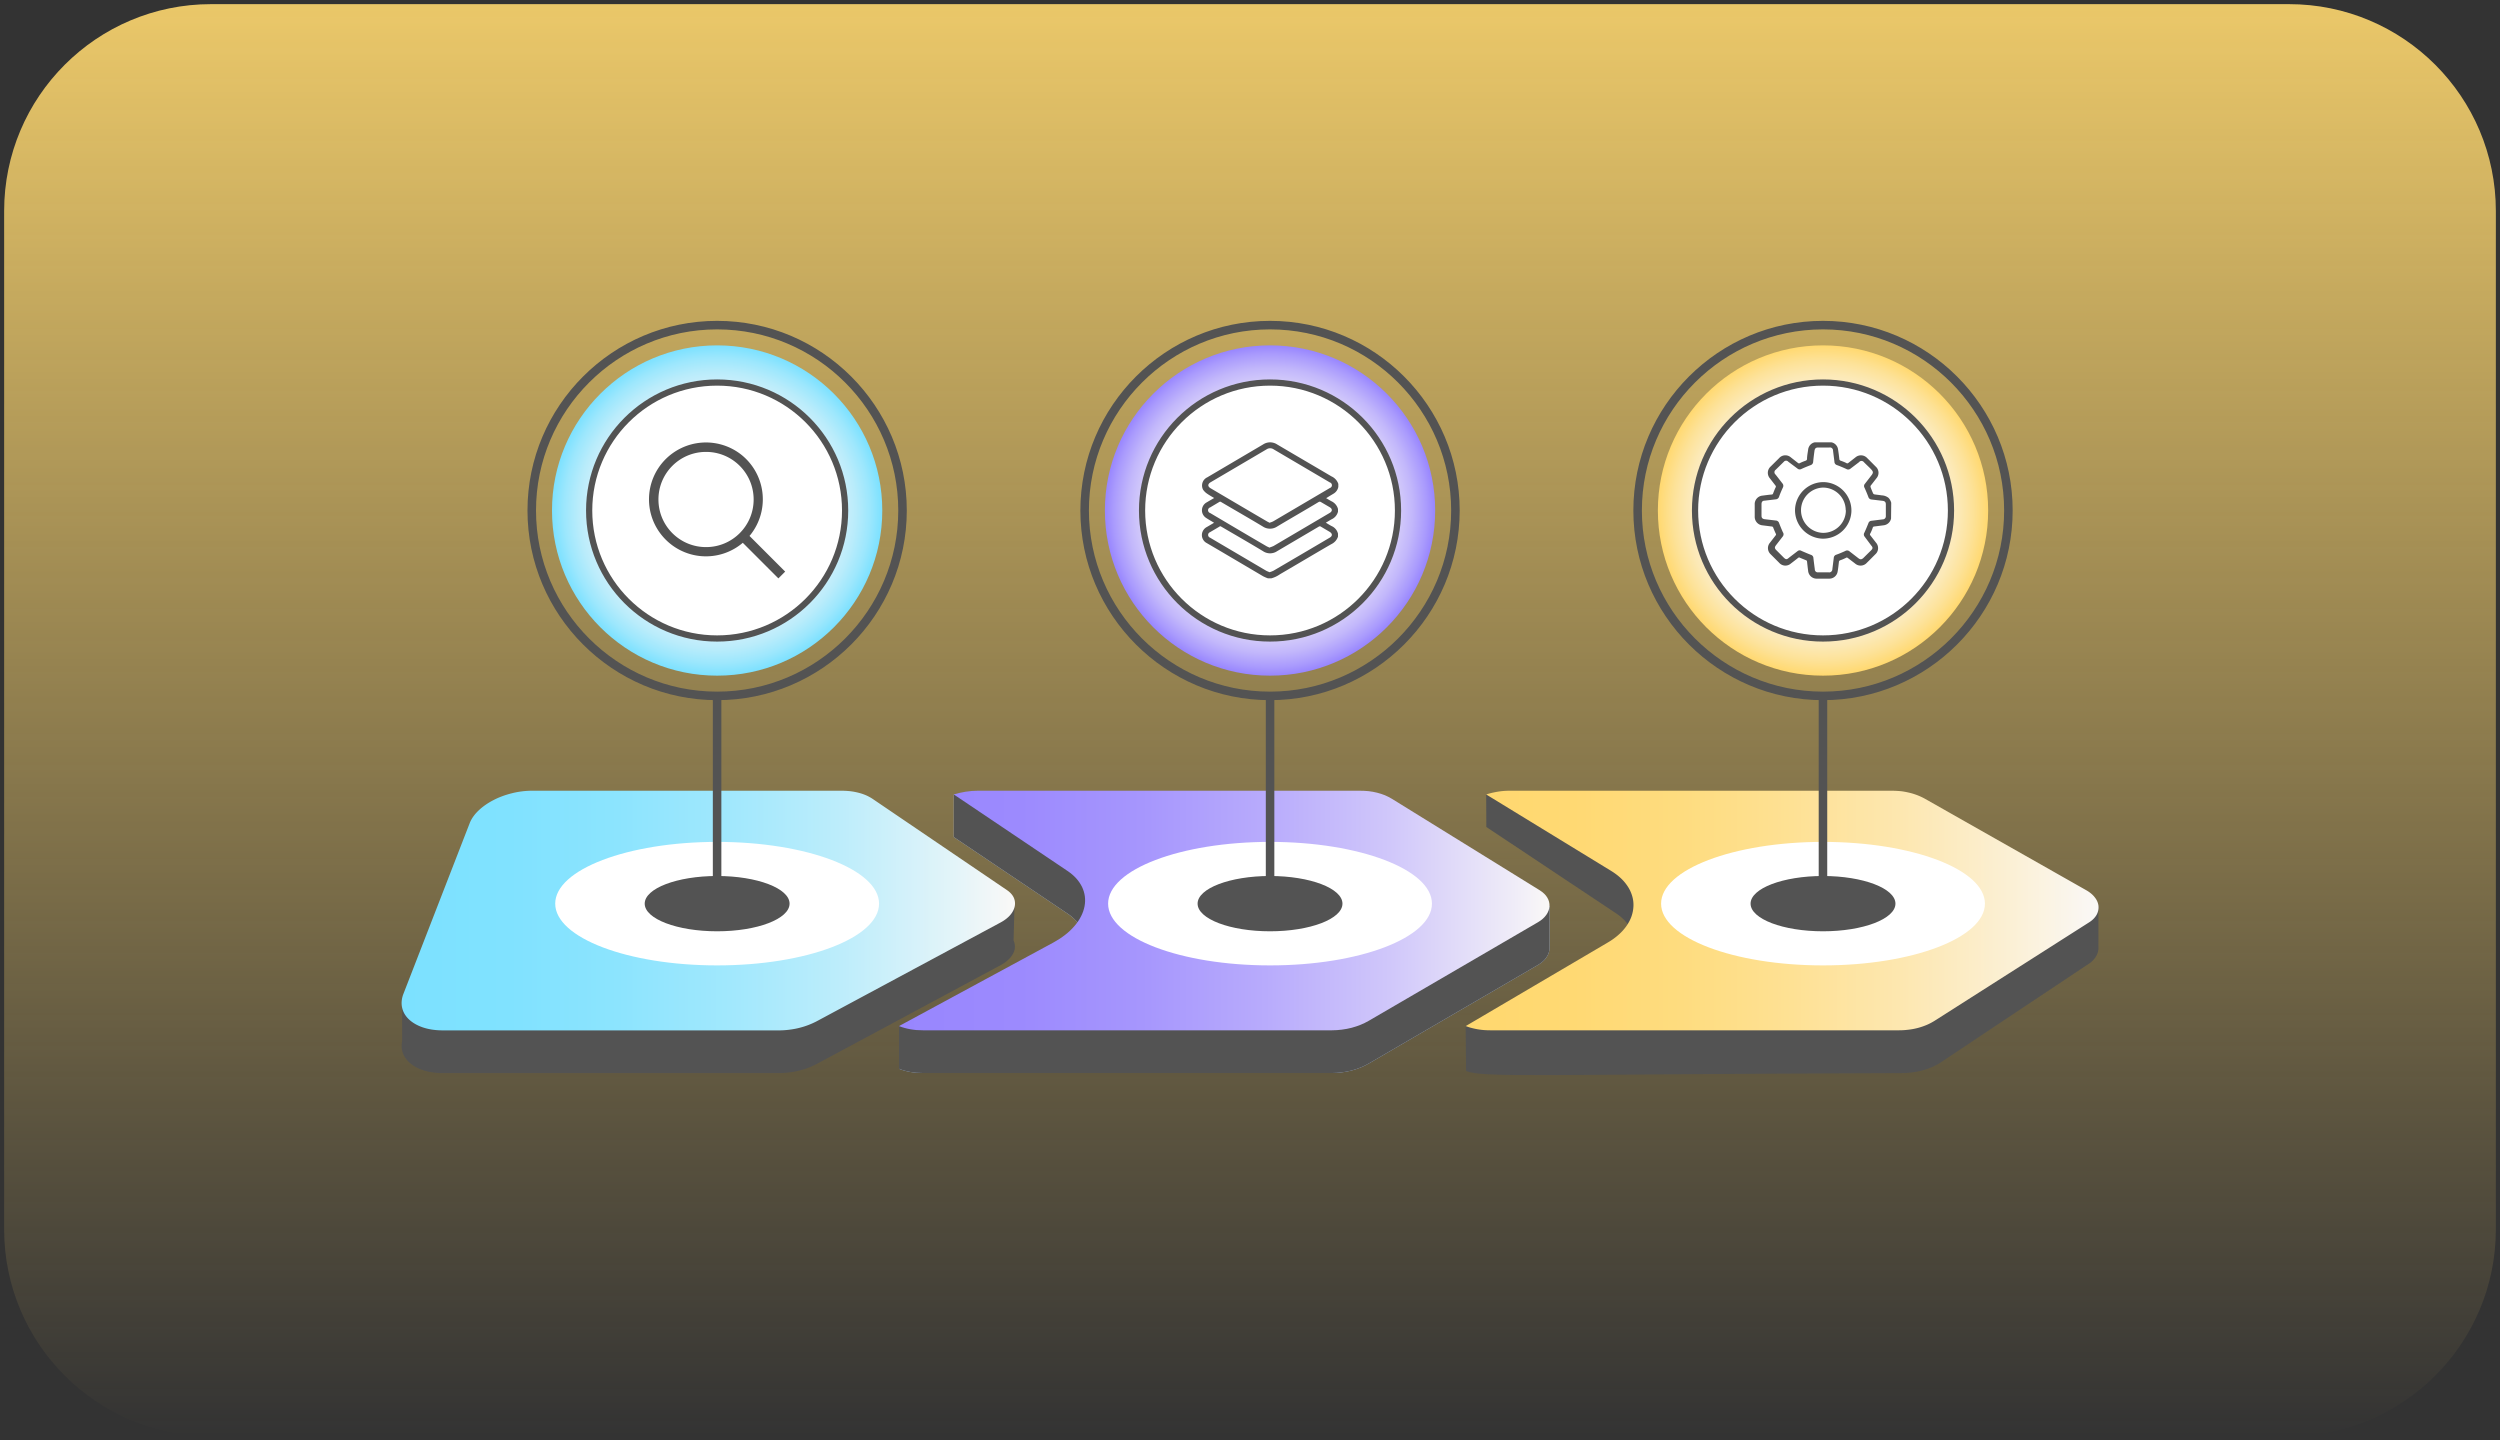 <svg xmlns="http://www.w3.org/2000/svg" width="302" height="174" fill="none"><rect width="100%" height="100%" fill="#333333" stroke="none"/><g clip-path="url(#a)"><path fill="url(#b)" d="M276.5 173.5h-251c-13.81 0-25-11.19-25-25v-123c0-13.81 11.19-25 25-25h251c13.81 0 25 11.19 25 25v123c0 13.81-11.19 25-25 25Z"/><path fill="#535353" d="m122.44 113.61.11-4.11-4.54.75-12.63-8.58c-.24-.16-.5-.3-.78-.43-.28-.12-.59-.23-.91-.31-.32-.08-.66-.15-1.01-.19a9.48 9.48 0 0 0-1.08-.07H64.28c-.83 0-1.67.11-2.46.31-.8.2-1.56.48-2.24.84-.68.35-1.29.78-1.78 1.25s-.86.99-1.07 1.54l-6.55 16.89-1.6.26v4c-.08.4-.08.79 0 1.15.12.53.41 1.01.84 1.41.43.4 1 .73 1.69.96.69.23 1.49.35 2.38.35h40.66c.4 0 .8-.03 1.2-.08.4-.05.8-.12 1.19-.22a9.458 9.458 0 0 0 2.21-.85l22.15-11.9c.48-.26.87-.57 1.15-.9.28-.33.46-.69.53-1.04.05-.35.01-.71-.14-1.03Z"/><path fill="url(#c)" d="M101.61 95.52H64.28c-.83 0-1.67.11-2.46.31-.8.2-1.56.48-2.24.84-.68.35-1.29.78-1.78 1.25s-.86.99-1.07 1.54l-7.99 20.58c-.24.61-.28 1.19-.16 1.71.12.53.41 1.01.84 1.41.43.4 1 .73 1.69.96.69.23 1.49.35 2.38.35h40.66c.4 0 .8-.03 1.2-.08.4-.05.8-.12 1.19-.22a9.458 9.458 0 0 0 2.21-.85l22.15-11.9c.48-.26.87-.57 1.15-.9.28-.33.46-.69.53-1.04.07-.35.03-.71-.11-1.03-.15-.33-.41-.63-.78-.89l-16.27-11.05c-.24-.16-.5-.3-.78-.43-.28-.12-.59-.23-.91-.31-.32-.08-.66-.15-1.01-.19-.37-.04-.74-.06-1.11-.06Z"/><path fill="#fff" d="M86.63 116.62c10.803 0 19.56-3.34 19.56-7.46s-8.757-7.46-19.56-7.46c-10.803 0-19.56 3.34-19.56 7.46s8.757 7.46 19.56 7.46Z"/><path fill="#535353" d="M86.63 112.5c4.833 0 8.75-1.495 8.75-3.34 0-1.845-3.917-3.34-8.75-3.34-4.832 0-8.75 1.495-8.75 3.34 0 1.845 3.918 3.34 8.75 3.34Z"/><path fill="url(#d)" d="m115.22 101.12 13.75 9.25c.4.27.75.57 1.04.89.29.32.52.67.7 1.03.17.36.29.75.34 1.14.05.39.04.8-.04 1.21-.08.41-.22.82-.43 1.22-.2.4-.47.79-.79 1.16-.32.37-.69.73-1.12 1.06-.42.33-.9.64-1.41.92l-2.54 1.38-16.12 3.58v5.15c.21.08.42.16.65.22.22.06.46.12.7.16.24.04.49.08.75.1.26.02.52.03.8.03h49.41c.4 0 .8-.03 1.19-.08.39-.05.78-.12 1.16-.22.38-.1.74-.22 1.09-.36.35-.14.69-.31 1-.49l20.43-11.9c.45-.26.79-.57 1.02-.9.23-.33.36-.69.38-1.04v-5.15l-21.62-10.2-50.34-3.32v5.16Z"/><path fill="#535353" d="m115.22 101.12 13.75 9.25c.4.27.75.57 1.04.89.29.32.52.67.7 1.03.17.36.29.75.34 1.14.05.39.04.8-.04 1.21-.08.41-.22.82-.43 1.22-.2.4-.47.79-.79 1.16-.32.37-.69.73-1.12 1.06-.42.33-.9.64-1.41.92l-2.54 1.38-16.12 3.58v5.15c.21.08.42.16.65.22.22.06.46.12.7.16.24.04.49.08.75.1.26.02.52.03.8.03h49.41c.4 0 .8-.03 1.19-.08.39-.05.78-.12 1.16-.22.38-.1.74-.22 1.09-.36.35-.14.69-.31 1-.49l20.43-11.9c.45-.26.79-.57 1.02-.9.23-.33.36-.69.38-1.04v-5.15l-21.62-10.2-50.34-3.32v5.16Z"/><path fill="url(#e)" d="M164.23 95.52h-46.09c-.25 0-.51.01-.76.03-.25.02-.5.05-.74.09-.24.04-.49.09-.72.14-.24.06-.47.12-.7.19l13.75 9.25c.4.27.75.57 1.04.89.29.32.52.67.7 1.03.17.36.29.75.34 1.14.05.39.04.8-.04 1.21-.08.41-.22.82-.43 1.22-.2.4-.47.79-.79 1.16-.32.37-.69.73-1.12 1.06-.42.33-.9.64-1.41.92l-18.66 10.1c.21.08.42.16.65.22.22.06.46.12.7.16.24.04.49.08.75.1.26.02.52.03.8.03h49.41c.4 0 .8-.03 1.19-.08.39-.05.78-.12 1.16-.22.38-.1.74-.22 1.09-.36.35-.14.69-.31 1-.49l20.43-11.9c.45-.26.79-.57 1.02-.9.23-.33.36-.69.38-1.04.02-.35-.07-.71-.26-1.03-.19-.33-.5-.63-.91-.89L168.15 96.5c-.26-.16-.54-.3-.84-.43-.3-.12-.62-.23-.95-.31-.33-.08-.68-.15-1.04-.19-.35-.03-.72-.05-1.09-.05Z"/><path fill="#fff" d="M153.42 116.62c10.803 0 19.56-3.34 19.56-7.46s-8.757-7.46-19.56-7.46c-10.803 0-19.56 3.34-19.56 7.46s8.757 7.46 19.56 7.46Z"/><path fill="#535353" d="M153.42 112.5c4.833 0 8.75-1.495 8.75-3.34 0-1.845-3.917-3.34-8.75-3.34-4.832 0-8.75 1.495-8.75 3.34 0 1.845 3.918 3.34 8.75 3.34Zm26.13-12.6 15.73 10.47c.4.27.75.57 1.04.89.29.32.52.67.7 1.03.17.36.29.75.34 1.14.05.39.04.8-.04 1.21-.08.41-.22.82-.42 1.22-.2.4-.47.79-.79 1.16-.32.37-.69.73-1.12 1.06-.42.33-.9.64-1.41.92l-2.54 1.38-13.99 3.58.05 5.42c2.07.83 8.75.39 52.69.25.4 0 .8-.03 1.19-.08.39-.05.78-.12 1.16-.22.38-.1.74-.22 1.09-.36.35-.14.69-.31 1-.49l17.86-11.9c.45-.26.79-.57 1.02-.9.23-.33.36-.69.38-1.04v-5.15l-21.62-10.2-52.34-3.32.02 3.93Z"/><path fill="url(#f)" d="M228.46 95.52h-46.08a9.216 9.216 0 0 0-1.48.12c-.24.04-.47.09-.7.14-.23.06-.45.12-.67.19l15.12 9.25c.44.27.83.57 1.17.89.34.32.62.67.85 1.03.23.36.4.75.51 1.14.11.39.16.8.14 1.21-.02.41-.1.82-.24 1.22-.14.4-.35.79-.61 1.16-.26.37-.58.73-.96 1.06-.37.33-.8.64-1.28.92l-17.17 10.1c.22.08.44.16.68.22a8.363 8.363 0 0 0 1.49.26c.26.02.53.03.8.03h49.4c.4 0 .79-.03 1.18-.08a7.927 7.927 0 0 0 2.16-.58c.33-.14.64-.31.93-.49l18.68-11.9c.41-.26.7-.57.89-.9.18-.33.26-.69.23-1.04-.03-.35-.17-.71-.42-1.03-.24-.33-.59-.63-1.04-.89L232.55 96.5c-.28-.16-.59-.3-.91-.43-.32-.12-.65-.23-1-.31-.34-.08-.7-.15-1.06-.19-.38-.03-.75-.05-1.12-.05Z"/><path fill="#fff" d="M220.22 116.62c10.803 0 19.56-3.34 19.56-7.46s-8.757-7.46-19.56-7.46c-10.803 0-19.56 3.34-19.56 7.46s8.757 7.46 19.56 7.46Z"/><path fill="#535353" d="M220.22 112.5c4.833 0 8.75-1.495 8.75-3.34 0-1.845-3.917-3.34-8.75-3.34-4.832 0-8.75 1.495-8.75 3.34 0 1.845 3.918 3.34 8.75 3.34Z"/><path fill="url(#g)" d="M86.63 81.62c11.018 0 19.95-8.932 19.95-19.95 0-11.018-8.932-19.95-19.95-19.95-11.018 0-19.95 8.932-19.95 19.95 0 11.018 8.932 19.95 19.95 19.95Z"/><path fill="#fff" stroke="#535353" stroke-miterlimit="10" stroke-width=".75" d="M86.63 77.13c8.538 0 15.46-6.922 15.46-15.46s-6.922-15.46-15.46-15.46-15.46 6.922-15.46 15.46 6.922 15.46 15.46 15.46Z"/><path fill="#535353" d="M86.63 84.58C74 84.58 63.72 74.3 63.72 61.67S74 38.76 86.63 38.76s22.91 10.28 22.91 22.91-10.28 22.91-22.91 22.91Zm0-44.79c-12.06 0-21.88 9.82-21.88 21.88 0 12.06 9.82 21.88 21.88 21.88 12.06 0 21.88-9.82 21.88-21.88 0-12.06-9.82-21.88-21.88-21.88Z"/><path fill="#535353" d="M87.14 84.07h-1.03v23.81h1.03V84.07Z"/><path fill="url(#h)" d="M153.42 81.62c11.018 0 19.95-8.932 19.95-19.95 0-11.018-8.932-19.95-19.95-19.95-11.018 0-19.95 8.932-19.95 19.95 0 11.018 8.932 19.95 19.95 19.95Z"/><path fill="#fff" stroke="#535353" stroke-miterlimit="10" stroke-width=".75" d="M153.42 77.13c8.538 0 15.46-6.922 15.46-15.46s-6.922-15.46-15.46-15.46-15.46 6.922-15.46 15.46 6.922 15.46 15.46 15.46Z"/><path fill="#535353" d="M153.42 84.58c-12.63 0-22.91-10.28-22.91-22.91s10.28-22.91 22.91-22.91 22.91 10.28 22.91 22.91-10.27 22.91-22.91 22.91Zm0-44.79c-12.06 0-21.88 9.82-21.88 21.88 0 12.06 9.82 21.88 21.88 21.88 12.06 0 21.88-9.82 21.88-21.88 0-12.06-9.81-21.88-21.88-21.88Z"/><path fill="#535353" d="M153.94 84.07h-1.03v23.81h1.03V84.07Z"/><path fill="url(#i)" d="M220.22 81.62c11.018 0 19.95-8.932 19.95-19.95 0-11.018-8.932-19.95-19.95-19.95-11.018 0-19.95 8.932-19.95 19.95 0 11.018 8.932 19.95 19.95 19.95Z"/><path fill="#fff" stroke="#535353" stroke-miterlimit="10" stroke-width=".75" d="M220.22 77.13c8.538 0 15.46-6.922 15.46-15.46s-6.922-15.46-15.46-15.46-15.46 6.922-15.46 15.46 6.922 15.46 15.46 15.46Z"/><path fill="#535353" d="M220.22 84.58c-12.63 0-22.91-10.28-22.91-22.91s10.28-22.91 22.91-22.91 22.91 10.28 22.91 22.91-10.28 22.91-22.91 22.91Zm0-44.79c-12.06 0-21.88 9.82-21.88 21.88 0 12.06 9.82 21.88 21.88 21.88 12.06 0 21.88-9.82 21.88-21.88 0-12.06-9.82-21.88-21.88-21.88Z"/><path fill="#535353" d="M220.73 84.07h-1.03v23.81h1.03V84.07Zm-59.1-22.58v.32c-.1.41-.39.75-.77.92-.23.12-.45.27-.7.41.25.15.47.29.7.41.39.17.67.51.77.92v.35c-.13.41-.43.74-.82.92-2.07 1.2-4.11 2.42-6.19 3.63-.32.22-.66.39-1.04.49h-.42c-.2-.07-.39-.15-.58-.25l-5.41-3.19-1.4-.82c-.44-.23-.67-.74-.55-1.22.08-.31.28-.57.57-.72l.87-.51c-.34-.21-.65-.38-.95-.58a1.088 1.088 0 0 1 0-1.85l.34-.2.62-.36c-.3-.18-.59-.34-.86-.53-.18-.12-.34-.28-.47-.46a1.09 1.09 0 0 1 .44-1.48l.06-.03 6.74-3.97c.52-.34 1.18-.34 1.7 0 2.19 1.29 4.38 2.57 6.57 3.86.39.17.69.51.82.91v.35c-.06.34-.27.64-.57.82l-.5.3-.4.25c.25.14.46.28.68.39.36.18.65.52.75.92Zm-8.22 1.64c.14-.04.28-.09.41-.16l6.83-4.02c.19-.06.29-.26.23-.44a.333.333 0 0 0-.23-.23l-6.81-4.01a.76.76 0 0 0-.82 0l-6.8 4c-.34.21-.34.49 0 .7 2.26 1.33 4.53 2.67 6.79 3.99.13.08.26.14.39.2l.01-.03Zm0 5.98c.15-.05.29-.1.43-.17 2.26-1.32 4.52-2.65 6.79-3.99.35-.2.34-.49 0-.7l-1.05-.62a.226.226 0 0 0-.29 0l-5.01 2.95c-.52.35-1.19.35-1.71 0-1.64-.99-3.35-1.97-5.04-2.96-.07-.04-.13-.08-.23 0-.37.23-.75.44-1.13.67a.352.352 0 0 0 0 .66l6.83 4.02c.13.06.27.12.41.16v-.02Zm0-2.99c.15-.04.29-.1.43-.16l6.79-4c.34-.2.34-.49 0-.69l-1.06-.62a.256.256 0 0 0-.29 0c-1.64.99-3.34 1.96-5.01 2.96-.52.34-1.19.34-1.71 0-1.64-.99-3.36-1.97-5.04-2.96a.196.196 0 0 0-.25 0l-1.09.65c-.19.06-.29.26-.23.44.03.11.12.2.23.23 2.27 1.34 4.54 2.69 6.83 4.02.13.07.26.13.39.17l.01-.04Zm-63.68-.55a6.87 6.87 0 0 1-9.62-.71 6.869 6.869 0 0 1 .18-9.27 6.895 6.895 0 0 1 9.21-.7 6.89 6.89 0 0 1 1.19 9.67l-.15.18 4.31 4.31-.82.82-4.3-4.3Zm-4.44-10.98c-3.18 0-5.75 2.57-5.75 5.75s2.57 5.75 5.75 5.75 5.75-2.57 5.75-5.75-2.57-5.75-5.75-5.75Zm143.15 7.98v.07c-.09.45-.47.78-.93.82l-1.09.14c-.09 0-.17.05-.19.14-.08.24-.18.48-.3.71-.05.06-.05.15 0 .21l.69.89a1 1 0 0 1-.09 1.42c-.34.34-.67.68-1.02 1.02-.37.41-1 .45-1.42.08l-.89-.68a.166.166 0 0 0-.21 0c-.22.11-.45.21-.69.29-.09.03-.16.11-.16.21-.05.4-.09.82-.16 1.19-.09.48-.52.83-1.01.82h-1.47c-.56.03-1.04-.4-1.08-.96-.05-.37-.09-.73-.13-1.1a.18.18 0 0 0-.14-.17l-.71-.29a.166.166 0 0 0-.21 0c-.3.24-.6.47-.9.7a.998.998 0 0 1-1.41-.1l-1.01-1.01c-.41-.37-.46-.99-.1-1.41l.69-.89a.17.17 0 0 0 0-.23c-.1-.22-.2-.46-.29-.69a.193.193 0 0 0-.19-.15l-1.12-.14c-.54-.05-.95-.52-.93-1.07v-1.44c-.03-.56.4-1.04.95-1.08.37-.05.73-.1 1.1-.13.09 0 .16-.06.18-.15.09-.24.18-.47.29-.7a.18.18 0 0 0 0-.22l-.69-.89a1.02 1.02 0 0 1 .09-1.42l1.03-1.02c.36-.41.99-.45 1.4-.1l.88.69c.07.06.17.06.25 0 .22-.11.45-.2.68-.28.09-.03.16-.11.16-.21 0-.37.08-.73.13-1.1.04-.45.37-.83.82-.91h1.98c.44.08.77.44.82.88.06.38.11.76.15 1.13 0 .1.06.18.16.21.23.08.46.17.68.28.07.06.17.06.24 0l.87-.68a1.02 1.02 0 0 1 1.42.09c.35.34.68.68 1.02 1.02a1 1 0 0 1 .09 1.42l-.7.9c-.02.06-.02.12 0 .18.09.25.19.49.3.74.03.06.09.1.16.12.29.05.58.07.87.12.3.01.58.11.82.29.17.17.28.38.34.61l-.02 1.83Zm-8.22 6.57h.69c.2.04.39-.1.43-.3.01-.03.01-.06.01-.09l.17-1.36c.01-.18.13-.33.3-.38.37-.13.74-.29 1.09-.45.17-.1.37-.08.52.05l1.06.82c.24.18.37.17.58 0l.97-.96c.21-.21.21-.35 0-.58l-.82-1.1a.409.409 0 0 1 0-.45c.17-.37.33-.75.48-1.13.05-.17.2-.29.37-.3l1.37-.17c.2 0 .37-.16.37-.37v-1.44c0-.27-.11-.39-.38-.43l-1.36-.16a.43.43 0 0 1-.37-.3c-.14-.38-.3-.75-.46-1.11-.1-.16-.08-.36.05-.5l.82-1.06c.18-.25.17-.38 0-.59-.17-.21-.64-.63-.95-.95a.367.367 0 0 0-.52-.07c-.03.02-.05.05-.07.07l-1.08.82c-.14.09-.32.09-.46 0-.37-.17-.75-.33-1.13-.47a.417.417 0 0 1-.3-.39l-.17-1.35a.37.37 0 0 0-.35-.39c-.03 0-.06 0-.09.01h-1.36c-.28 0-.39.11-.44.39-.06.45-.12.9-.16 1.35a.44.44 0 0 1-.31.39c-.37.14-.74.29-1.11.46-.15.09-.35.07-.48-.05l-1.1-.82a.349.349 0 0 0-.49-.05c-.02.01-.03.03-.05.05l-.99.97c-.16.12-.2.35-.07.52.02.03.05.05.07.07l.82 1.06c.12.14.14.34.05.5-.16.35-.32.71-.45 1.08-.05.19-.21.33-.41.34l-1.34.16c-.27 0-.38.16-.38.43v1.38c0 .27.11.39.38.43l1.36.16c.18.01.34.14.39.32.14.37.29.73.45 1.09.11.15.11.35 0 .5l-.82 1.06c-.19.25-.18.38 0 .58l.94.94c.24.23.36.24.62 0l1.07-.82c.13-.09.31-.09.44 0 .38.16.76.33 1.13.47.18.05.31.21.31.4.05.44.11.9.17 1.35-.01.2.15.37.35.37h.64Z"/><path fill="#535353" d="M220.13 65.07a3.438 3.438 0 0 1-3.29-3.54 3.44 3.44 0 0 1 3.52-3.29c1.88.08 3.35 1.66 3.29 3.54a3.433 3.433 0 0 1-3.52 3.29Zm2.83-3.43c0-1.51-1.22-2.73-2.73-2.74a2.736 2.736 0 0 0-.01 5.47h.01c1.51.01 2.74-1.2 2.75-2.7v-.03h-.02Z"/></g><defs><linearGradient id="b" x1="151" x2="151" y1=".5" y2="173.5" gradientUnits="userSpaceOnUse"><stop stop-color="#FFD86F" stop-opacity=".9"/><stop offset="1" stop-color="#FFD86F" stop-opacity="0"/></linearGradient><linearGradient id="c" x1="48.506" x2="122.593" y1="109.995" y2="109.995" gradientUnits="userSpaceOnUse"><stop offset="0" stop-color="#7CE1FF"/><stop offset=".176" stop-color="#80E2FF"/><stop offset=".354" stop-color="#8CE4FE"/><stop offset=".535" stop-color="#A1E8FD"/><stop offset=".717" stop-color="#BDEDFB"/><stop offset=".897" stop-color="#E2F4F9"/><stop offset="1" stop-color="#FAF8F7"/></linearGradient><linearGradient id="d" x1="147.902" x2="147.902" y1="93.379" y2="130.908" gradientUnits="userSpaceOnUse"><stop stop-color="#CEDCF2"/><stop offset="1" stop-color="#ABC2E9"/></linearGradient><linearGradient id="e" x1="108.616" x2="187.192" y1="109.995" y2="109.995" gradientUnits="userSpaceOnUse"><stop offset="0" stop-color="#9886FE"/><stop offset=".185" stop-color="#9C8AFE"/><stop offset=".373" stop-color="#A696FD"/><stop offset=".563" stop-color="#B8ABFC"/><stop offset=".754" stop-color="#D0C7FA"/><stop offset=".944" stop-color="#EFECF8"/><stop offset="1" stop-color="#FAF8F7"/></linearGradient><linearGradient id="f" x1="177.053" x2="253.494" y1="109.995" y2="109.995" gradientUnits="userSpaceOnUse"><stop stop-color="#FFD86F"/><stop offset=".169" stop-color="#FFD973"/><stop offset=".341" stop-color="#FEDC7F"/><stop offset=".515" stop-color="#FEE194"/><stop offset=".689" stop-color="#FDE7B0"/><stop offset=".863" stop-color="#FBF0D5"/><stop offset="1" stop-color="#FAF8F7"/></linearGradient><radialGradient id="g" cx="0" cy="0" r="1" gradientTransform="translate(86.626 61.672) scale(19.949)" gradientUnits="userSpaceOnUse"><stop offset="0" stop-color="#FAF8F7"/><stop offset=".344" stop-color="#F8F8F7"/><stop offset=".51" stop-color="#F0F6F8"/><stop offset=".637" stop-color="#E3F4F8"/><stop offset=".745" stop-color="#D1F0FA"/><stop offset=".841" stop-color="#B9ECFB"/><stop offset=".927" stop-color="#9CE7FD"/><stop offset="1" stop-color="#7CE1FF"/></radialGradient><radialGradient id="h" cx="0" cy="0" r="1" gradientTransform="translate(153.423 61.672) scale(19.949)" gradientUnits="userSpaceOnUse"><stop offset="0" stop-color="#FAF8F7"/><stop offset=".353" stop-color="#F8F6F7"/><stop offset=".523" stop-color="#F2EEF8"/><stop offset=".654" stop-color="#E6E1F8"/><stop offset=".765" stop-color="#D7CFFA"/><stop offset=".864" stop-color="#C2B7FB"/><stop offset=".951" stop-color="#A99AFD"/><stop offset="1" stop-color="#9886FE"/></radialGradient><radialGradient id="i" cx="0" cy="0" r="1" gradientTransform="translate(220.22 61.672) scale(19.949)" gradientUnits="userSpaceOnUse"><stop offset="0" stop-color="#FAF8F7"/><stop offset=".337" stop-color="#FAF7F5"/><stop offset=".5" stop-color="#FAF6ED"/><stop offset=".625" stop-color="#FBF3E0"/><stop offset=".731" stop-color="#FCEECE"/><stop offset=".824" stop-color="#FCE9B6"/><stop offset=".909" stop-color="#FDE298"/><stop offset=".987" stop-color="#FFDA76"/><stop offset="1" stop-color="#FFD86F"/></radialGradient><clipPath id="a"><path fill="#fff" d="M.5.5h301v173H.5z"/></clipPath></defs></svg>